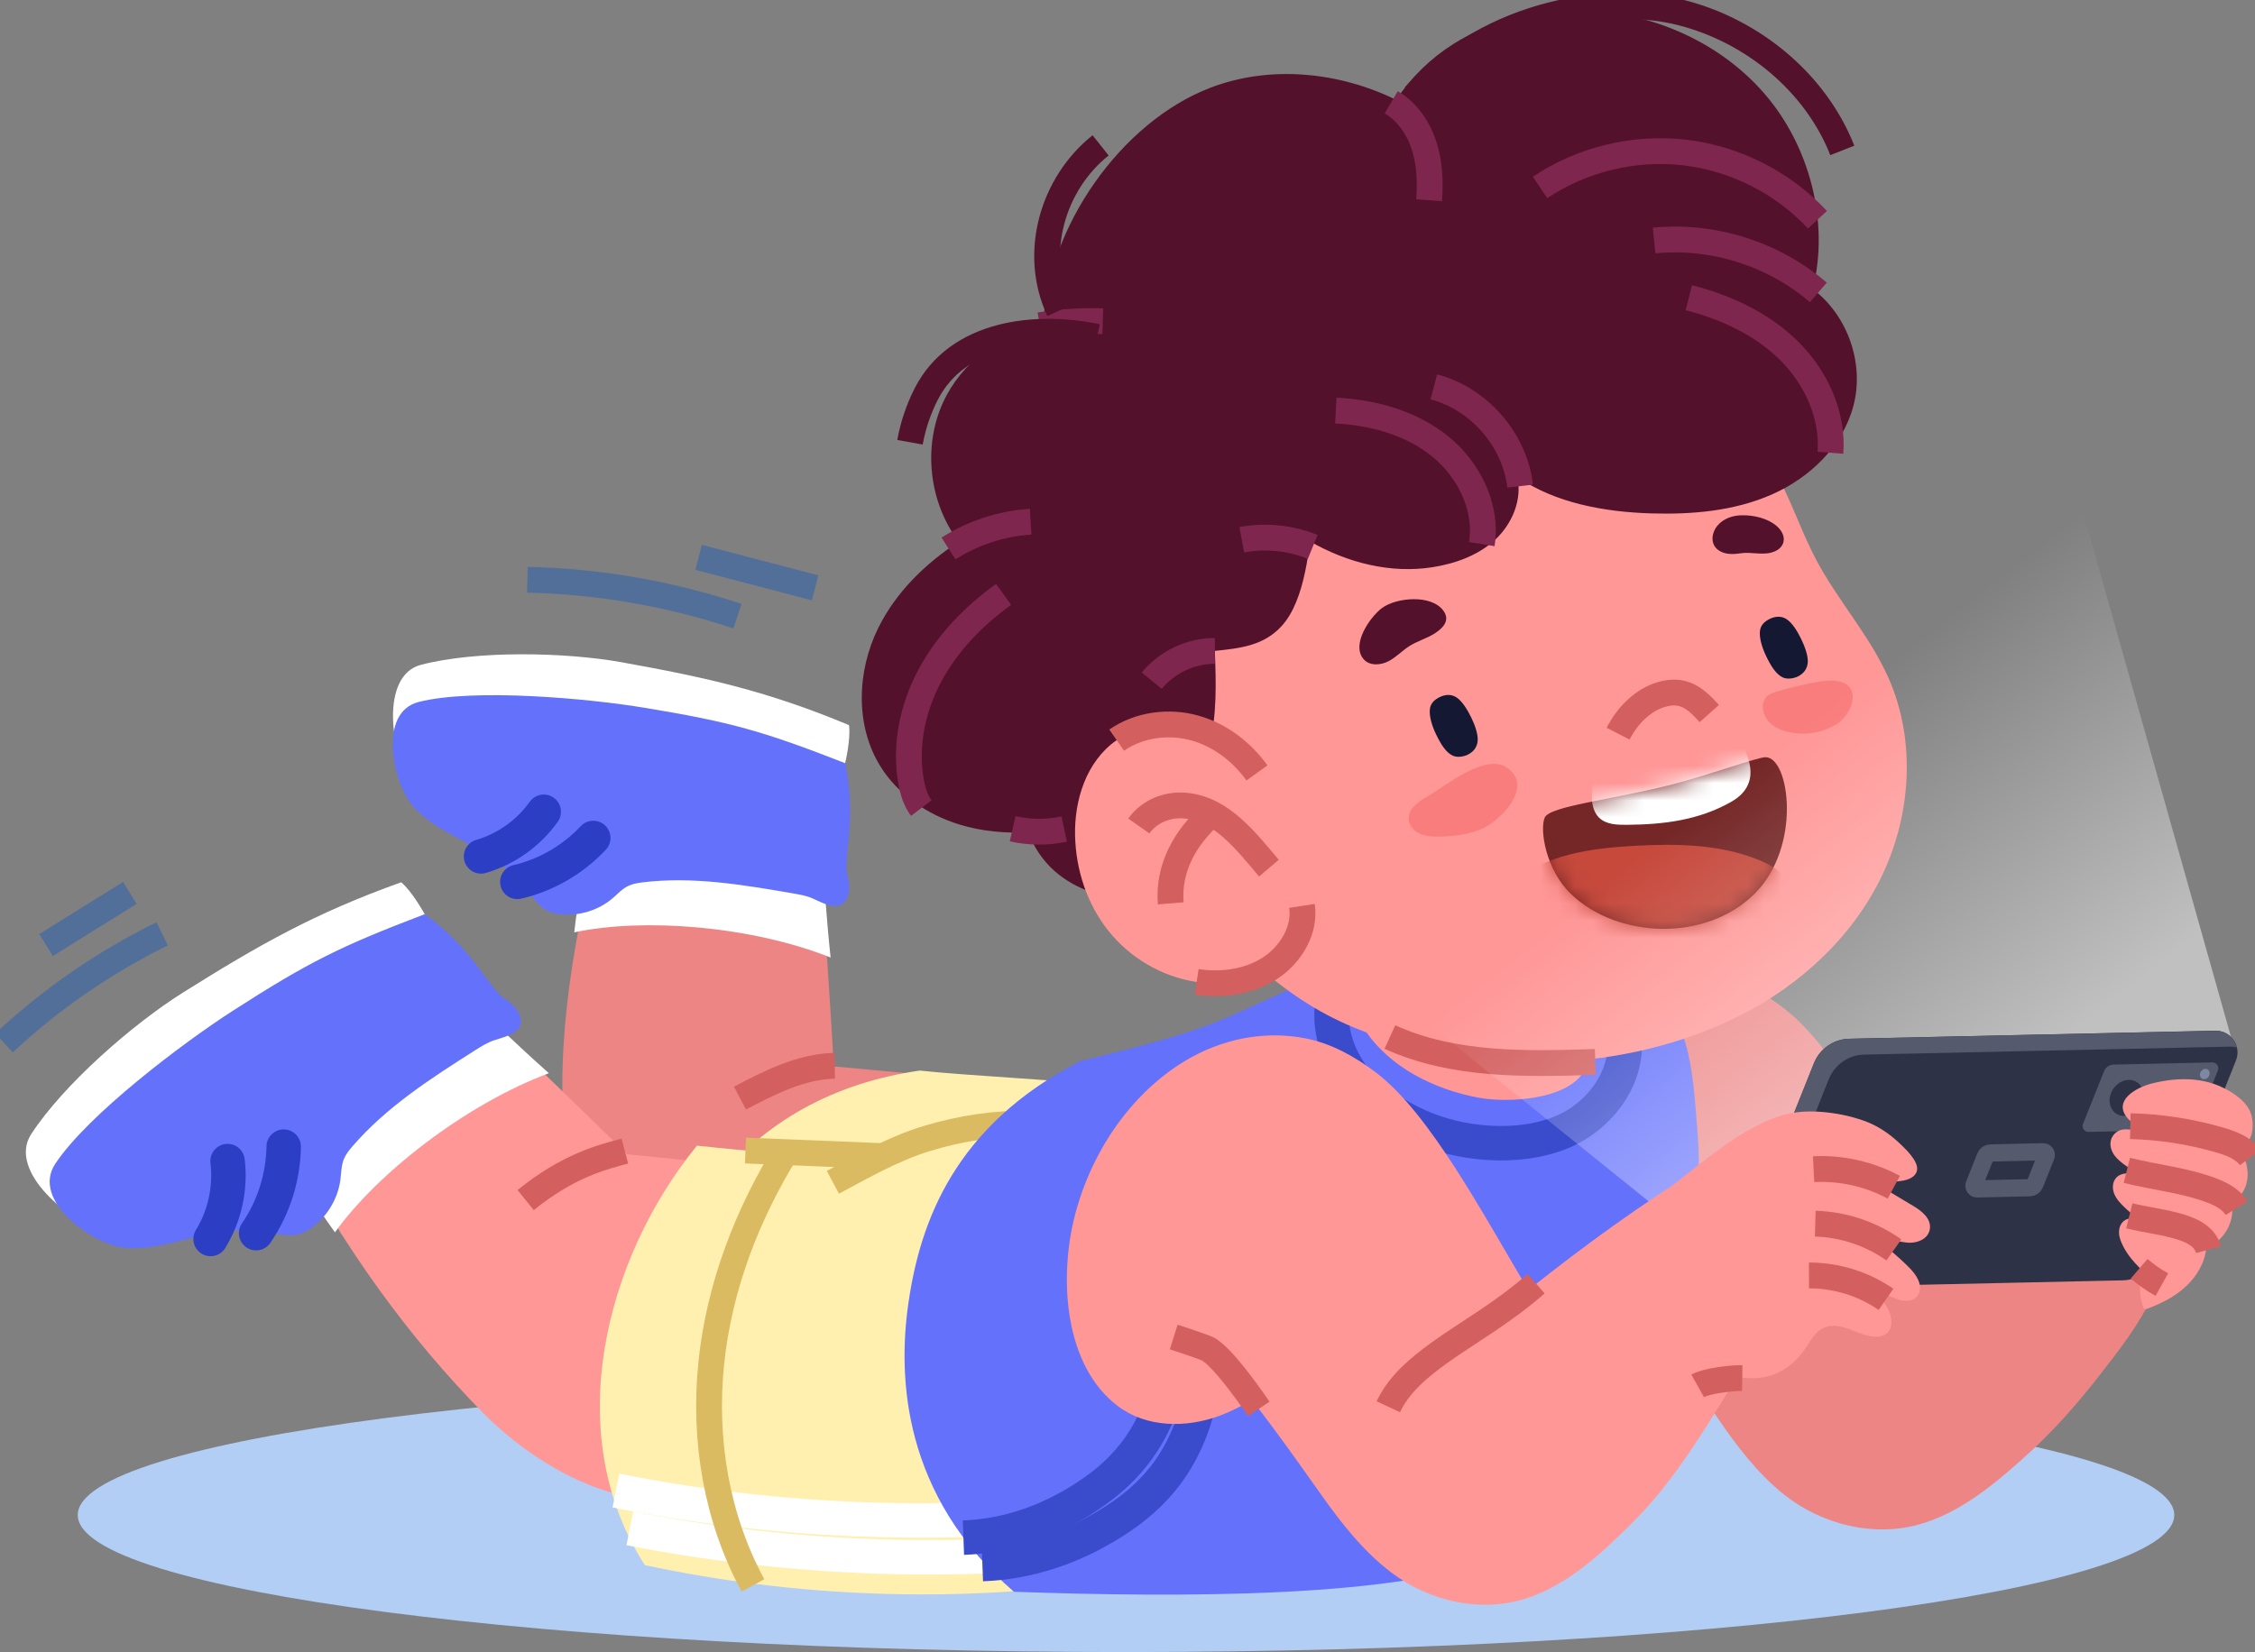 <svg width="131" height="96" viewBox="0 0 131 96" fill="none" xmlns="http://www.w3.org/2000/svg">
<rect x="0" y="0" width="131" height="96" fill="#808080" stroke="none"/>
<g clip-path="url(#clip0_30_6918)">
<path d="M65.413 96C99.046 96 126.31 92.435 126.31 88.037C126.31 83.639 99.046 80.074 65.413 80.074C31.781 80.074 4.516 83.639 4.516 88.037C4.516 92.435 31.781 96 65.413 96Z" fill="#B3CEF4"/>
<path d="M53.823 82.97C49.868 82.372 45.932 81.362 42.388 79.498C40.196 78.347 38.082 76.812 36.378 74.953C34.387 72.773 33.419 70.635 32.994 67.743C32.099 61.64 33.172 55.298 34.661 49.172C39.123 49.569 43.365 49.875 47.745 50.712C47.946 54.462 48.233 58.222 48.439 61.968L62.413 63.266" fill="#ED8585"/>
<path d="M48.494 61.932C46.535 61.969 44.721 62.901 42.986 63.81" stroke="#D35F5F" stroke-width="1.5" stroke-miterlimit="10" stroke-linejoin="round"/>
<path d="M47.822 50.502C43.854 48.281 39.579 47.655 34.643 48.19C34.008 50.136 33.579 52.146 33.36 54.179C37.314 53.33 43.553 53.777 48.252 55.641C48.01 53.375 47.822 50.502 47.822 50.502Z" fill="white"/>
<path d="M49.32 42.136C49.439 42.927 49.096 44.348 49.096 44.348C48.868 45.206 48.128 49.83 47.37 50.278C46.375 50.867 45.594 50.643 44.516 50.456C42.123 50.035 39.675 49.707 37.246 50.013C36.958 50.049 36.666 50.095 36.406 50.227C36.059 50.406 35.794 50.721 35.501 50.981C34.615 51.776 33.387 52.123 32.241 51.904C31.09 51.685 30.738 50.524 29.989 49.734C29.181 48.884 28.199 48.231 27.204 47.655C26.035 46.975 24.761 46.353 23.87 45.261C22.728 43.863 22.048 39.258 24.454 38.632C27.669 37.792 32.821 37.892 36.1 38.481C41.109 39.382 44.58 40.163 49.32 42.136Z" fill="white"/>
<path d="M49.096 44.347C49.804 47.541 48.969 49.848 49.224 50.83C49.311 51.178 49.38 51.538 49.302 51.89C49.028 53.142 47.978 52.557 47.233 52.219C46.863 52.05 46.461 51.982 46.06 51.913C43.173 51.415 40.242 50.917 37.333 51.273C37.045 51.31 36.753 51.356 36.488 51.484C36.141 51.653 35.876 51.954 35.579 52.206C34.693 52.959 33.46 53.293 32.314 53.092C31.163 52.886 30.82 51.79 30.067 51.041C29.263 50.236 28.282 49.624 27.291 49.081C26.126 48.441 24.852 47.852 23.971 46.824C22.833 45.503 21.925 41.392 24.331 40.788C27.551 39.98 34.186 40.587 37.461 41.131C42.479 41.958 44.361 42.497 49.096 44.347Z" fill="#6471FB"/>
<path d="M27.944 49.766C29.405 49.341 30.711 48.409 31.588 47.171" stroke="#2C3EC4" stroke-width="2" stroke-miterlimit="10" stroke-linecap="round" stroke-linejoin="round"/>
<path d="M30.053 51.246C31.734 50.853 33.287 49.953 34.465 48.692" stroke="#2C3EC4" stroke-width="2" stroke-miterlimit="10" stroke-linecap="round" stroke-linejoin="round"/>
<path d="M53.033 88.535C47.809 88.389 40.89 88.115 35.78 86.803C33.013 86.091 30.14 84.209 28.09 82.13C23.66 77.634 20.098 72.595 16.979 66.862C20.673 64.061 24.135 61.338 28.071 58.935C30.834 61.667 33.67 64.349 36.433 67.076C41.096 67.529 45.306 68.008 49.969 68.461" fill="#FF9797"/>
<path d="M27.976 58.725C23.391 59.79 19.682 62.284 16.271 66.126C17.139 68.059 18.207 69.9 19.459 71.609C21.897 68.205 26.989 64.203 31.885 62.362C30.117 60.795 27.976 58.725 27.976 58.725Z" fill="white"/>
<path d="M23.304 51.269C23.943 51.79 24.669 53.119 24.669 53.119C25.089 53.937 27.738 57.994 27.473 58.867C27.122 60.009 26.368 60.383 25.409 60.991C23.281 62.334 21.18 63.787 19.532 65.715C19.335 65.943 19.143 66.186 19.038 66.469C18.897 66.848 18.911 67.273 18.869 67.68C18.746 68.904 18.043 70.023 17.011 70.654C15.979 71.284 14.906 70.644 13.773 70.558C12.563 70.466 11.357 70.654 10.193 70.905C8.823 71.197 7.412 71.608 5.978 71.389C4.128 71.111 0.406 68.059 1.813 65.902C3.69 63.02 7.709 59.511 10.627 57.679C15.098 54.874 18.299 53.06 23.304 51.269Z" fill="white"/>
<path d="M24.669 53.124C27.432 55.075 28.396 57.423 29.277 58.003C29.587 58.204 29.889 58.437 30.076 58.757C30.738 59.908 29.524 60.192 28.72 60.447C28.318 60.575 27.962 60.804 27.606 61.028C25.048 62.654 22.454 64.317 20.477 66.611C20.281 66.839 20.089 67.076 19.975 67.355C19.824 67.73 19.828 68.141 19.778 68.538C19.623 69.736 18.915 70.846 17.892 71.49C16.869 72.134 15.842 71.535 14.746 71.481C13.572 71.426 12.394 71.636 11.252 71.91C9.914 72.234 8.531 72.668 7.138 72.495C5.348 72.271 1.79 69.758 3.215 67.62C5.115 64.76 10.627 60.603 13.513 58.743C17.942 55.897 19.755 54.997 24.669 53.124Z" fill="#6471FB"/>
<path d="M12.234 71.997C13.056 70.654 13.412 69.032 13.22 67.469" stroke="#2C3EC4" stroke-width="2" stroke-miterlimit="10" stroke-linecap="round" stroke-linejoin="round"/>
<path d="M14.878 71.659C15.892 70.188 16.454 68.415 16.481 66.629" stroke="#2C3EC4" stroke-width="2" stroke-miterlimit="10" stroke-linecap="round" stroke-linejoin="round"/>
<path d="M66.596 63.221C62.262 62.819 56.051 62.494 53.426 62.211C48.517 62.919 44.406 65.103 41.328 68.995C47.918 70.695 54.289 72.582 60.828 74.464" fill="#FFF0B0"/>
<path d="M64.208 91.907C55.389 93.163 46.174 92.816 37.461 90.947C32.547 83.341 35.136 73.139 40.488 66.574C40.488 66.574 47.996 67.35 52.024 67.634" fill="#FFF0B0"/>
<path d="M36.588 88.809C45.53 90.568 54.869 90.956 64.007 89.942" stroke="white" stroke-width="2" stroke-miterlimit="10" stroke-linejoin="round"/>
<path d="M35.78 86.616C44.717 88.403 54.056 88.814 63.194 87.832" stroke="white" stroke-width="2" stroke-miterlimit="10" stroke-linejoin="round"/>
<path d="M48.384 68.703C50.156 67.757 51.9 66.752 53.828 66.163C55.832 65.546 57.933 65.249 60.029 65.281" stroke="#DBBB61" stroke-width="1.5" stroke-miterlimit="10" stroke-linejoin="round"/>
<path d="M43.306 66.857L51.298 67.181" stroke="#DBBB61" stroke-width="1.5" stroke-miterlimit="10" stroke-linejoin="round"/>
<path d="M45.758 66.77C43.406 70.54 41.772 74.797 41.319 79.22C40.863 83.642 41.621 88.225 43.744 92.126" stroke="#DBBB61" stroke-width="1.5" stroke-miterlimit="10" stroke-linejoin="round"/>
<path d="M36.301 66.889C34.935 67.25 32.999 67.748 30.538 69.735" stroke="#D35F5F" stroke-width="1.5" stroke-miterlimit="10" stroke-linejoin="round"/>
<path d="M122.396 64.655C121.894 64.568 121.401 64.724 120.921 65.048C119.93 65.72 118.889 66.327 117.898 67.003C115.944 68.342 114.058 69.767 112.181 71.211C109.728 66.935 106.819 61.105 103.741 58.679C102.559 57.743 101.221 56.971 99.764 56.642C97.339 56.089 94.823 56.514 92.649 57.702C89.361 59.497 86.922 62.837 85.913 66.483C84.972 69.868 85.137 74.651 88.128 76.999C89.763 78.279 92.055 78.361 94.01 77.735C94.677 77.52 95.307 77.233 95.919 76.904C97.252 78.676 98.499 80.517 99.755 82.359C100.887 84.022 102.116 85.643 103.677 86.877C105.856 88.59 108.815 89.326 111.468 88.59C113.953 87.905 116.09 86.068 117.976 84.337C119.414 83.016 120.693 81.545 121.889 80.019C124.323 76.913 126.566 74.007 125.662 69.882C125.319 68.315 124.634 66.058 123.255 65.048C122.963 64.829 122.679 64.701 122.396 64.655Z" fill="#ED8585"/>
<path d="M96.695 79.421C98.088 75.501 98.96 69.996 98.618 65.834C98.316 62.133 98.234 58.734 95.151 56.907C92.864 55.55 84.479 54.737 81.639 55.07C78.693 55.417 72.939 58.561 70.144 59.584C68.697 60.114 66.528 60.763 62.778 61.649C55.444 65.4 53.444 71.024 52.768 75.752C52.152 80.065 52.435 86.882 58.901 92.496C68.336 92.83 81.698 92.907 87.42 90.326C91.667 88.407 94.973 84.259 96.695 79.421Z" fill="#6471FB"/>
<path d="M55.969 89.353C58.463 89.262 60.915 88.439 63.194 86.927C64.272 86.214 65.317 85.337 66.199 84.076C67.08 82.815 67.788 81.148 68.067 79.192" stroke="#3A4BCC" stroke-width="2" stroke-miterlimit="10" stroke-linejoin="round"/>
<path d="M57.07 90.888C59.687 90.792 62.262 89.961 64.66 88.439C65.792 87.722 66.893 86.84 67.82 85.579C68.747 84.318 69.496 82.646 69.793 80.691" stroke="#3A4BCC" stroke-width="2" stroke-miterlimit="10" stroke-linejoin="round"/>
<path d="M77.382 58.446C77.209 60.009 77.807 61.59 78.762 62.777C79.721 63.965 81.008 64.792 82.356 65.409C84.79 66.524 88.219 66.848 90.767 65.774C93.074 64.801 95.079 62.174 94.165 59.264" stroke="#3A4BCC" stroke-width="2" stroke-miterlimit="10" stroke-linejoin="round"/>
<path d="M85.945 63.796C88.014 64.175 93.197 63.801 92.138 60.411C91.635 58.807 90.279 57.569 88.749 56.879C87.219 56.185 85.516 55.975 83.835 55.87C81.333 55.714 77.095 56.468 79.241 59.776C80.707 62.037 83.356 63.321 85.945 63.796Z" fill="#FF9797"/>
<path d="M103.372 27.869C102.065 25.365 100.088 23.227 97.718 21.692C93.43 18.914 87.699 19.23 82.958 20.527C75.378 22.601 67.76 29.121 66.217 37.166C64.5 46.111 70.258 56.235 78.611 59.689C85.402 62.499 93.635 62.435 100.335 59.374C104.043 57.679 107.303 54.865 109.158 51.233C111.016 47.601 111.359 43.137 109.715 39.409C108.628 36.947 106.769 34.909 105.509 32.533C104.71 31.021 104.162 29.386 103.372 27.869Z" fill="#FF9797"/>
<path d="M94.001 42.634C94.585 41.497 95.49 40.674 96.48 40.368C97.755 39.975 98.476 40.542 99.298 41.465" stroke="#D35F5F" stroke-width="1.5" stroke-miterlimit="10" stroke-linejoin="round"/>
<path d="M79.223 38.312C79.57 38.705 80.214 38.664 80.675 38.417C81.104 38.189 81.442 37.828 81.844 37.563C82.319 37.252 82.885 37.106 83.36 36.8C83.844 36.485 84.246 36.051 83.863 35.503C83.169 34.52 81.114 34.717 80.282 35.334C79.584 35.859 78.469 37.458 79.223 38.312Z" fill="#53112B"/>
<path d="M101.157 29.943C100.668 29.956 100.161 30.121 99.828 30.482C99.371 30.971 99.312 31.765 100.015 32.076C100.362 32.231 100.764 32.204 101.143 32.149C101.7 32.062 102.339 32.264 102.906 32.108C103.737 31.884 103.865 31.126 103.203 30.559C102.668 30.103 101.846 29.924 101.157 29.943Z" fill="#53112B"/>
<path d="M82.917 46.284C82.388 46.586 81.776 47.025 81.835 47.637C81.872 48.007 82.164 48.308 82.502 48.455C82.84 48.601 83.223 48.614 83.593 48.614C84.406 48.605 85.233 48.509 85.991 48.203C87.105 47.755 89.146 45.745 87.571 44.626C86.288 43.717 83.986 45.681 82.917 46.284Z" fill="#F97D7D"/>
<path d="M102.645 40.464C102.449 40.656 102.381 40.958 102.422 41.232C102.563 42.173 103.522 42.52 104.367 42.611C105.171 42.698 106.002 42.502 106.696 42.086C107.249 41.752 107.824 40.825 107.568 40.154C107.304 39.468 106.326 39.505 105.719 39.605C104.865 39.747 104.025 39.948 103.198 40.195C103.011 40.249 102.814 40.313 102.668 40.446C102.659 40.455 102.65 40.46 102.645 40.464Z" fill="#F97D7D"/>
<path d="M104.641 37.143C104.851 37.572 105.038 38.098 105.02 38.472C104.997 38.902 104.737 39.167 104.436 39.313C104.216 39.418 103.847 39.487 103.586 39.373C103.18 39.194 102.878 38.701 102.604 38.134C102.358 37.627 102.18 37.029 102.248 36.618C102.303 36.28 102.559 36.088 102.81 35.964C103.088 35.827 103.449 35.763 103.778 35.974C104.111 36.184 104.417 36.677 104.641 37.143Z" fill="#141833"/>
<path d="M85.466 41.688C85.676 42.118 85.863 42.643 85.845 43.018C85.822 43.447 85.561 43.712 85.26 43.858C85.041 43.964 84.671 44.032 84.411 43.918C84.004 43.74 83.703 43.246 83.429 42.68C83.182 42.173 83.004 41.574 83.073 41.163C83.127 40.825 83.383 40.633 83.634 40.51C83.913 40.373 84.274 40.309 84.603 40.519C84.936 40.734 85.237 41.222 85.466 41.688Z" fill="#141833"/>
<path d="M89.731 47.523C89.448 48.222 89.781 50.515 91.256 51.941C93.937 54.531 99.07 54.769 101.924 51.941C104.691 49.2 103.961 44.005 102.568 44.001C102.102 43.996 99.385 45.001 97.202 45.568C93.567 46.504 90.009 46.828 89.731 47.523Z" fill="#752727"/>
<mask id="mask0_30_6918" style="mask-type:luminance" maskUnits="userSpaceOnUse" x="89" y="44" width="15" height="10">
<path d="M89.731 47.523C89.448 48.222 89.781 50.515 91.256 51.941C93.937 54.531 99.07 54.769 101.924 51.941C104.691 49.2 103.961 44.005 102.568 44.001C102.102 43.996 99.385 45.001 97.202 45.568C93.567 46.504 90.009 46.828 89.731 47.523Z" fill="white"/>
</mask>
<g mask="url(#mask0_30_6918)">
<path d="M87.603 51.429C88.612 50.561 89.859 50.004 91.147 49.666C92.434 49.332 93.768 49.214 95.097 49.141C97.417 49.022 99.805 49.063 101.979 49.894C102.641 50.15 103.294 50.484 103.769 51.014C104.244 51.544 104.513 52.293 104.331 52.978C104.116 53.778 103.358 54.303 102.613 54.664C101.682 55.116 100.686 55.422 99.691 55.719C97.768 56.29 95.745 56.83 93.781 56.428C92.978 56.263 92.211 55.943 91.475 55.578C90.032 54.861 88.685 53.965 87.47 52.91" fill="#C6493C"/>
<path d="M92.516 45.636C92.484 45.97 92.453 46.303 92.498 46.637C92.544 46.966 92.667 47.299 92.909 47.528C93.32 47.916 93.941 47.934 94.508 47.93C96.645 47.911 98.672 47.669 100.568 46.596C102.394 45.559 101.668 43.818 100.686 42.406" fill="white"/>
</g>
<path d="M80.744 60.26C84.42 61.941 88.635 61.84 92.676 61.708" stroke="#D35F5F" stroke-width="1.5" stroke-miterlimit="10" stroke-linejoin="round"/>
<path d="M105.308 16.799C106.299 12.883 105.116 8.424 102.454 5.386C99.791 2.348 95.754 0.635 91.717 0.594C89.169 0.571 86.594 1.197 84.433 2.554C83.114 3.385 81.968 4.5 81.109 5.802C77.762 4.167 73.775 3.769 70.304 5.103C65.13 7.09 60.824 13.208 60.605 18.905C58.107 19.371 55.842 21.07 54.782 23.391C53.599 25.986 53.978 29.212 55.695 31.482C53.745 32.752 52.042 34.42 51.019 36.494C49.782 39.002 49.667 42.15 51.142 44.526C52.165 46.175 53.873 47.34 55.732 47.911C57.024 48.308 58.39 48.432 59.741 48.363C60.047 49.218 60.573 49.999 61.248 50.602C62.554 51.762 64.345 52.292 66.089 52.251C66.975 52.228 67.879 52.059 68.628 51.589C69.943 50.766 70.56 49.167 70.77 47.628C70.966 46.193 70.843 44.663 70.24 43.37C70.701 41.597 70.647 39.678 70.574 37.823C72.09 37.668 73.405 37.513 74.442 36.393C74.821 35.982 75.095 35.484 75.305 34.963C75.757 33.853 75.939 32.656 76.118 31.468C78.264 32.702 80.785 33.346 83.233 32.958C84.561 32.748 85.886 32.268 86.872 31.35C87.854 30.431 88.443 29.02 88.142 27.709C90.343 29.239 93.229 29.751 95.91 29.833C98.302 29.906 100.759 29.696 102.947 28.727C105.139 27.759 107.039 25.936 107.66 23.62C108.331 21.162 107.354 18.334 105.308 16.799Z" fill="#53112B"/>
<path d="M76.259 31.779C74.962 31.254 73.515 31.108 72.14 31.364" stroke="#7F264F" stroke-width="1.5" stroke-miterlimit="10" stroke-linejoin="round"/>
<path d="M88.311 28.248C88 25.557 85.913 23.163 83.296 22.482" stroke="#7F264F" stroke-width="1.5" stroke-miterlimit="10" stroke-linejoin="round"/>
<path d="M105.632 16.991C103.034 14.752 99.504 13.637 96.092 13.976" stroke="#7F264F" stroke-width="1.5" stroke-miterlimit="10" stroke-linejoin="round"/>
<path d="M80.821 5.944C81.748 6.488 82.392 7.429 82.726 8.452C83.059 9.471 83.1 10.567 83.022 11.636" stroke="#7F264F" stroke-width="1.5" stroke-miterlimit="10" stroke-linejoin="round"/>
<path d="M70.574 37.824C69.176 37.819 67.788 38.472 66.907 39.555" stroke="#7F264F" stroke-width="1.5" stroke-miterlimit="10" stroke-linejoin="round"/>
<path d="M58.828 48.158C59.81 48.382 60.837 48.386 61.824 48.176" stroke="#7F264F" stroke-width="1.5" stroke-miterlimit="10" stroke-linejoin="round"/>
<path d="M60.399 18.896C61.609 18.704 62.838 18.626 64.066 18.667" stroke="#7F264F" stroke-width="1.5" stroke-miterlimit="10" stroke-linejoin="round"/>
<path d="M98.111 17.301C100.252 17.849 102.335 18.809 103.91 20.358C105.486 21.911 106.504 24.104 106.335 26.311" stroke="#7F264F" stroke-width="1.5" stroke-miterlimit="10" stroke-linejoin="round"/>
<path d="M89.466 10.892C91.914 9.256 94.946 8.521 97.869 8.863C100.791 9.201 103.577 10.613 105.582 12.769" stroke="#7F264F" stroke-width="1.5" stroke-miterlimit="10" stroke-linejoin="round"/>
<path d="M77.602 23.857C79.762 23.972 81.958 24.566 83.644 25.922C85.329 27.279 86.425 29.481 86.082 31.619" stroke="#7F264F" stroke-width="1.5" stroke-miterlimit="10" stroke-linejoin="round"/>
<path d="M55.102 31.871C56.526 30.962 58.184 30.422 59.874 30.317" stroke="#7F264F" stroke-width="1.5" stroke-miterlimit="10" stroke-linejoin="round"/>
<path d="M53.522 46.956C53.188 46.517 53.028 45.974 52.932 45.435C52.549 43.333 53.015 41.122 54.029 39.24C55.038 37.357 56.572 35.786 58.303 34.539" stroke="#7F264F" stroke-width="1.5" stroke-miterlimit="10" stroke-linejoin="round"/>
<path d="M52.864 25.699C53.038 24.73 53.357 23.789 53.8 22.912C55.622 19.325 60.184 18.828 63.733 19.577" stroke="#53112B" stroke-width="1.5" stroke-miterlimit="10" stroke-linejoin="round"/>
<path d="M61.527 18.05C59.956 14.693 61.166 10.649 63.938 8.447" stroke="#53112B" stroke-width="1.5" stroke-miterlimit="10" stroke-linejoin="round"/>
<path d="M82.164 5.583C86.708 0.576 93.558 -0.32 97.681 0.736C101.805 1.791 105.463 4.779 107.025 8.74" stroke="#53112B" stroke-width="1.5" stroke-miterlimit="10" stroke-linejoin="round"/>
<path d="M73.021 44.914C72.145 43.699 70.893 42.717 69.4 42.301C67.907 41.885 66.176 42.1 64.87 43.009C63.093 44.247 62.404 46.513 62.454 48.569C62.504 50.57 63.153 52.539 64.395 54.093C65.632 55.646 67.473 56.756 69.519 57.062C70.948 57.277 72.514 57.081 73.757 56.281C74.999 55.486 75.848 54.024 75.633 52.644" fill="#FF9797"/>
<path d="M69.519 57.057C70.948 57.272 72.514 57.076 73.757 56.276C74.999 55.481 75.848 54.019 75.634 52.64" stroke="#D35F5F" stroke-width="1.5" stroke-miterlimit="10" stroke-linejoin="round"/>
<path d="M73.021 44.914C72.145 43.699 70.893 42.717 69.4 42.301C67.907 41.885 66.176 42.1 64.87 43.009" stroke="#D35F5F" stroke-width="1.5" stroke-miterlimit="10" stroke-linejoin="round"/>
<path d="M66.158 47.998C66.779 47.116 67.87 46.714 68.879 46.815C70.989 47.02 72.391 48.889 73.716 50.447" stroke="#D35F5F" stroke-width="1.5" stroke-miterlimit="10" stroke-linejoin="round"/>
<path d="M68.012 52.493C67.847 50.461 68.834 48.67 70.405 47.281" stroke="#D35F5F" stroke-width="1.5" stroke-miterlimit="10" stroke-linejoin="round"/>
<path d="M120.209 26.923L79.141 56.4L100.773 73.842L129.607 60.26L120.209 26.923Z" fill="url(#paint0_linear_30_6918)"/>
<path d="M123.31 74.4L102.043 74.866C101.143 74.884 100.513 73.979 100.846 73.139L105.381 61.781C105.719 60.941 106.522 60.379 107.431 60.36L128.698 59.894C129.598 59.876 130.228 60.781 129.895 61.621L125.36 72.979C125.022 73.824 124.214 74.381 123.31 74.4Z" fill="#2E3247"/>
<path d="M117.916 69.018L114.857 69.087C114.729 69.091 114.638 68.959 114.683 68.84L115.336 67.204C115.386 67.081 115.501 67.003 115.633 66.999L118.693 66.93C118.821 66.926 118.912 67.058 118.866 67.177L118.213 68.813C118.163 68.936 118.049 69.014 117.916 69.018Z" stroke="#555A6D" stroke-miterlimit="10"/>
<path d="M127.068 65.646L121.332 65.774C121.09 65.779 120.921 65.537 121.008 65.308L122.232 62.247C122.323 62.019 122.538 61.868 122.784 61.863L128.52 61.735C128.762 61.731 128.931 61.973 128.844 62.201L127.621 65.262C127.529 65.491 127.31 65.642 127.068 65.646Z" fill="#555A6D"/>
<path d="M101.709 74.062L106.244 62.704C106.582 61.864 107.386 61.302 108.294 61.283L129.561 60.818C129.694 60.813 129.822 60.836 129.94 60.872C129.808 60.324 129.324 59.886 128.694 59.899L107.422 60.365C106.518 60.383 105.71 60.946 105.372 61.786L100.837 73.144C100.554 73.856 100.969 74.615 101.654 74.816C101.6 74.574 101.604 74.318 101.709 74.062Z" fill="#555A6D"/>
<path d="M124.31 64.322C123.972 64.824 123.351 64.993 122.926 64.705C122.501 64.418 122.428 63.778 122.766 63.275C123.104 62.773 123.725 62.604 124.15 62.892C124.575 63.179 124.648 63.819 124.31 64.322Z" fill="#2E3247"/>
<path d="M127.077 64.349C126.739 64.851 126.118 65.02 125.693 64.733C125.269 64.445 125.196 63.805 125.534 63.303C125.872 62.8 126.493 62.631 126.917 62.919C127.347 63.211 127.415 63.851 127.077 64.349Z" fill="#2E3247"/>
<path d="M128.306 62.563C128.21 62.709 128.032 62.755 127.908 62.672C127.785 62.59 127.767 62.407 127.863 62.261C127.959 62.115 128.137 62.069 128.26 62.151C128.383 62.234 128.401 62.416 128.306 62.563Z" fill="#7F88A3"/>
<path d="M98.782 67.858C95.243 70.046 92.092 72.339 88.785 74.962C86.192 70.635 83.091 64.723 79.931 62.32C78.716 61.398 77.355 60.644 75.885 60.347C73.442 59.858 70.939 60.374 68.806 61.672C65.582 63.632 63.258 67.149 62.367 70.941C61.541 74.464 61.865 79.384 64.938 81.705C66.614 82.97 68.907 82.984 70.843 82.271C71.501 82.029 72.122 81.71 72.725 81.349C74.117 83.13 75.428 84.985 76.743 86.845C77.93 88.521 79.214 90.157 80.817 91.372C83.05 93.067 86.032 93.73 88.662 92.884C91.124 92.094 93.197 90.134 95.024 88.288C97.768 85.511 99.823 81.673 101.951 78.365L98.782 67.858Z" fill="#FF9797"/>
<path d="M89.238 74.596C87.224 76.355 85.219 77.452 83.607 78.617C82.433 79.466 81.269 80.43 80.652 81.746" stroke="#D35F5F" stroke-width="1.5" stroke-miterlimit="10" stroke-linejoin="round"/>
<path d="M73.126 81.87C73.126 81.87 70.989 78.685 70.071 78.343C69.153 78 68.185 77.694 68.185 77.694" stroke="#D35F5F" stroke-width="1.5" stroke-miterlimit="10" stroke-linejoin="round"/>
<path d="M95.531 70.16C98.49 67.93 101.335 65.203 104.047 64.687C105.527 64.403 107.422 64.773 108.482 65.203C109.158 65.477 109.774 65.893 110.317 66.404C110.642 66.711 111.477 67.469 111.363 68.013C111.286 68.392 110.875 68.552 110.523 68.611C109.897 68.712 109.258 68.703 108.641 68.575C109.486 69.082 110.331 69.589 111.171 70.091C111.651 70.379 112.199 70.818 112.112 71.416C112.016 72.042 111.286 72.284 110.715 72.198C110.148 72.106 109.021 71.978 109.021 71.978C109.021 71.978 110.349 73.07 110.952 73.701C111.299 74.066 111.66 74.569 111.5 75.08C111.34 75.592 110.847 75.633 110.432 75.564C110.226 75.532 108.961 74.939 108.961 74.939C108.961 74.939 109.559 75.779 109.728 76.158C109.897 76.533 109.966 77.026 109.719 77.36C109.445 77.725 108.943 77.712 108.527 77.62C107.81 77.46 107.18 77.008 106.44 77.045C105.774 77.077 105.417 77.511 105.052 78.096C103.435 80.691 101.111 80.38 98.581 79.242" fill="#FF9797"/>
<path d="M105.089 74.116C106.673 74.112 108.258 74.6 109.564 75.505" stroke="#D35F5F" stroke-width="1.5" stroke-miterlimit="10" stroke-linejoin="round"/>
<path d="M105.454 71.106C107.08 71.151 108.692 71.69 110.021 72.631" stroke="#D35F5F" stroke-width="1.5" stroke-miterlimit="10" stroke-linejoin="round"/>
<path d="M105.358 67.939C106.97 67.857 108.596 68.227 110.016 68.99" stroke="#D35F5F" stroke-width="1.5" stroke-miterlimit="10" stroke-linejoin="round"/>
<path d="M101.212 80.079C100.604 80.069 99.152 80.234 98.622 80.531" stroke="#D35F5F" stroke-width="1.5" stroke-miterlimit="10" stroke-linejoin="round"/>
<path d="M129.109 63.189C127.835 62.572 126.328 62.613 124.945 62.978C124.132 63.193 122.762 63.924 123.556 64.929C123.771 65.199 124.081 65.377 124.383 65.546C124.068 65.742 123.652 65.573 123.287 65.642C122.944 65.706 122.657 66.003 122.611 66.35C122.57 66.633 122.679 66.926 122.848 67.154C123.022 67.383 123.25 67.561 123.483 67.73C123.734 67.912 123.995 68.082 124.264 68.241C123.798 68.155 123.232 68.095 122.921 68.456C122.716 68.698 122.702 69.059 122.816 69.356C122.931 69.653 123.15 69.895 123.378 70.115C123.648 70.38 123.94 70.622 124.241 70.846C123.976 70.786 123.684 70.759 123.451 70.9C123.209 71.047 123.09 71.344 123.1 71.627C123.104 71.91 123.218 72.175 123.346 72.426C123.602 72.929 123.922 73.29 124.31 73.692C124.355 73.742 124.406 73.792 124.428 73.856C124.465 73.957 124.433 74.071 124.41 74.171C124.269 74.747 124.296 75.359 124.492 75.921C124.515 75.981 124.543 76.049 124.607 76.067C124.652 76.081 124.698 76.067 124.739 76.049C125.556 75.748 126.351 75.346 126.986 74.752C127.625 74.158 128.096 73.358 128.173 72.49C129.214 72.134 129.886 70.923 129.625 69.85C130.141 69.635 130.479 69.096 130.552 68.538C130.63 67.981 130.475 67.419 130.233 66.912C130.246 66.939 130.749 66.108 130.776 66.007C130.886 65.628 130.899 65.217 130.799 64.833C130.612 64.066 129.794 63.517 129.109 63.189Z" fill="#FF9797"/>
<path d="M124.269 73.728C124.675 74.076 125.118 74.386 125.588 74.647" stroke="#D35F5F" stroke-width="1.5" stroke-miterlimit="10" stroke-linejoin="round"/>
<path d="M123.698 70.649C124.566 70.868 125.456 70.969 126.319 71.197C127.118 71.407 128.064 71.741 128.301 72.618" stroke="#D35F5F" stroke-width="1.5" stroke-miterlimit="10" stroke-linejoin="round"/>
<path d="M123.556 68.008C125.2 68.424 126.913 68.575 128.497 69.182C129.055 69.397 129.621 69.694 129.936 70.206" stroke="#D35F5F" stroke-width="1.5" stroke-miterlimit="10" stroke-linejoin="round"/>
<path d="M123.757 65.441C125.506 65.482 127.251 65.752 128.931 66.24C129.607 66.437 130.31 66.697 130.726 67.264" stroke="#D35F5F" stroke-width="1.5" stroke-miterlimit="10" stroke-linejoin="round"/>
<path d="M0.233 60.603C2.964 58.053 6.069 55.911 9.421 54.266" stroke="#526F99" stroke-width="1.5" stroke-miterlimit="10"/>
<path d="M2.676 54.915C4.297 53.905 5.918 52.895 7.544 51.886" stroke="#526F99" stroke-width="1.5" stroke-miterlimit="10"/>
<path d="M30.638 33.689C34.78 33.78 38.908 34.498 42.84 35.804" stroke="#526F99" stroke-width="1.5" stroke-miterlimit="10"/>
<path d="M40.584 32.387C42.84 32.976 45.096 33.57 47.352 34.159" stroke="#526F99" stroke-width="1.5" stroke-miterlimit="10"/>
</g>
<defs>
<linearGradient id="paint0_linear_30_6918" x1="120.131" y1="67.709" x2="99.784" y2="41.824" gradientUnits="userSpaceOnUse">
<stop offset="0.183" stop-color="white" stop-opacity="0.5"/>
<stop offset="0.895" stop-color="white" stop-opacity="0"/>
</linearGradient>
<clipPath id="clip0_30_6918">
<rect width="131" height="96" fill="white"/>
</clipPath>
</defs>
</svg>
